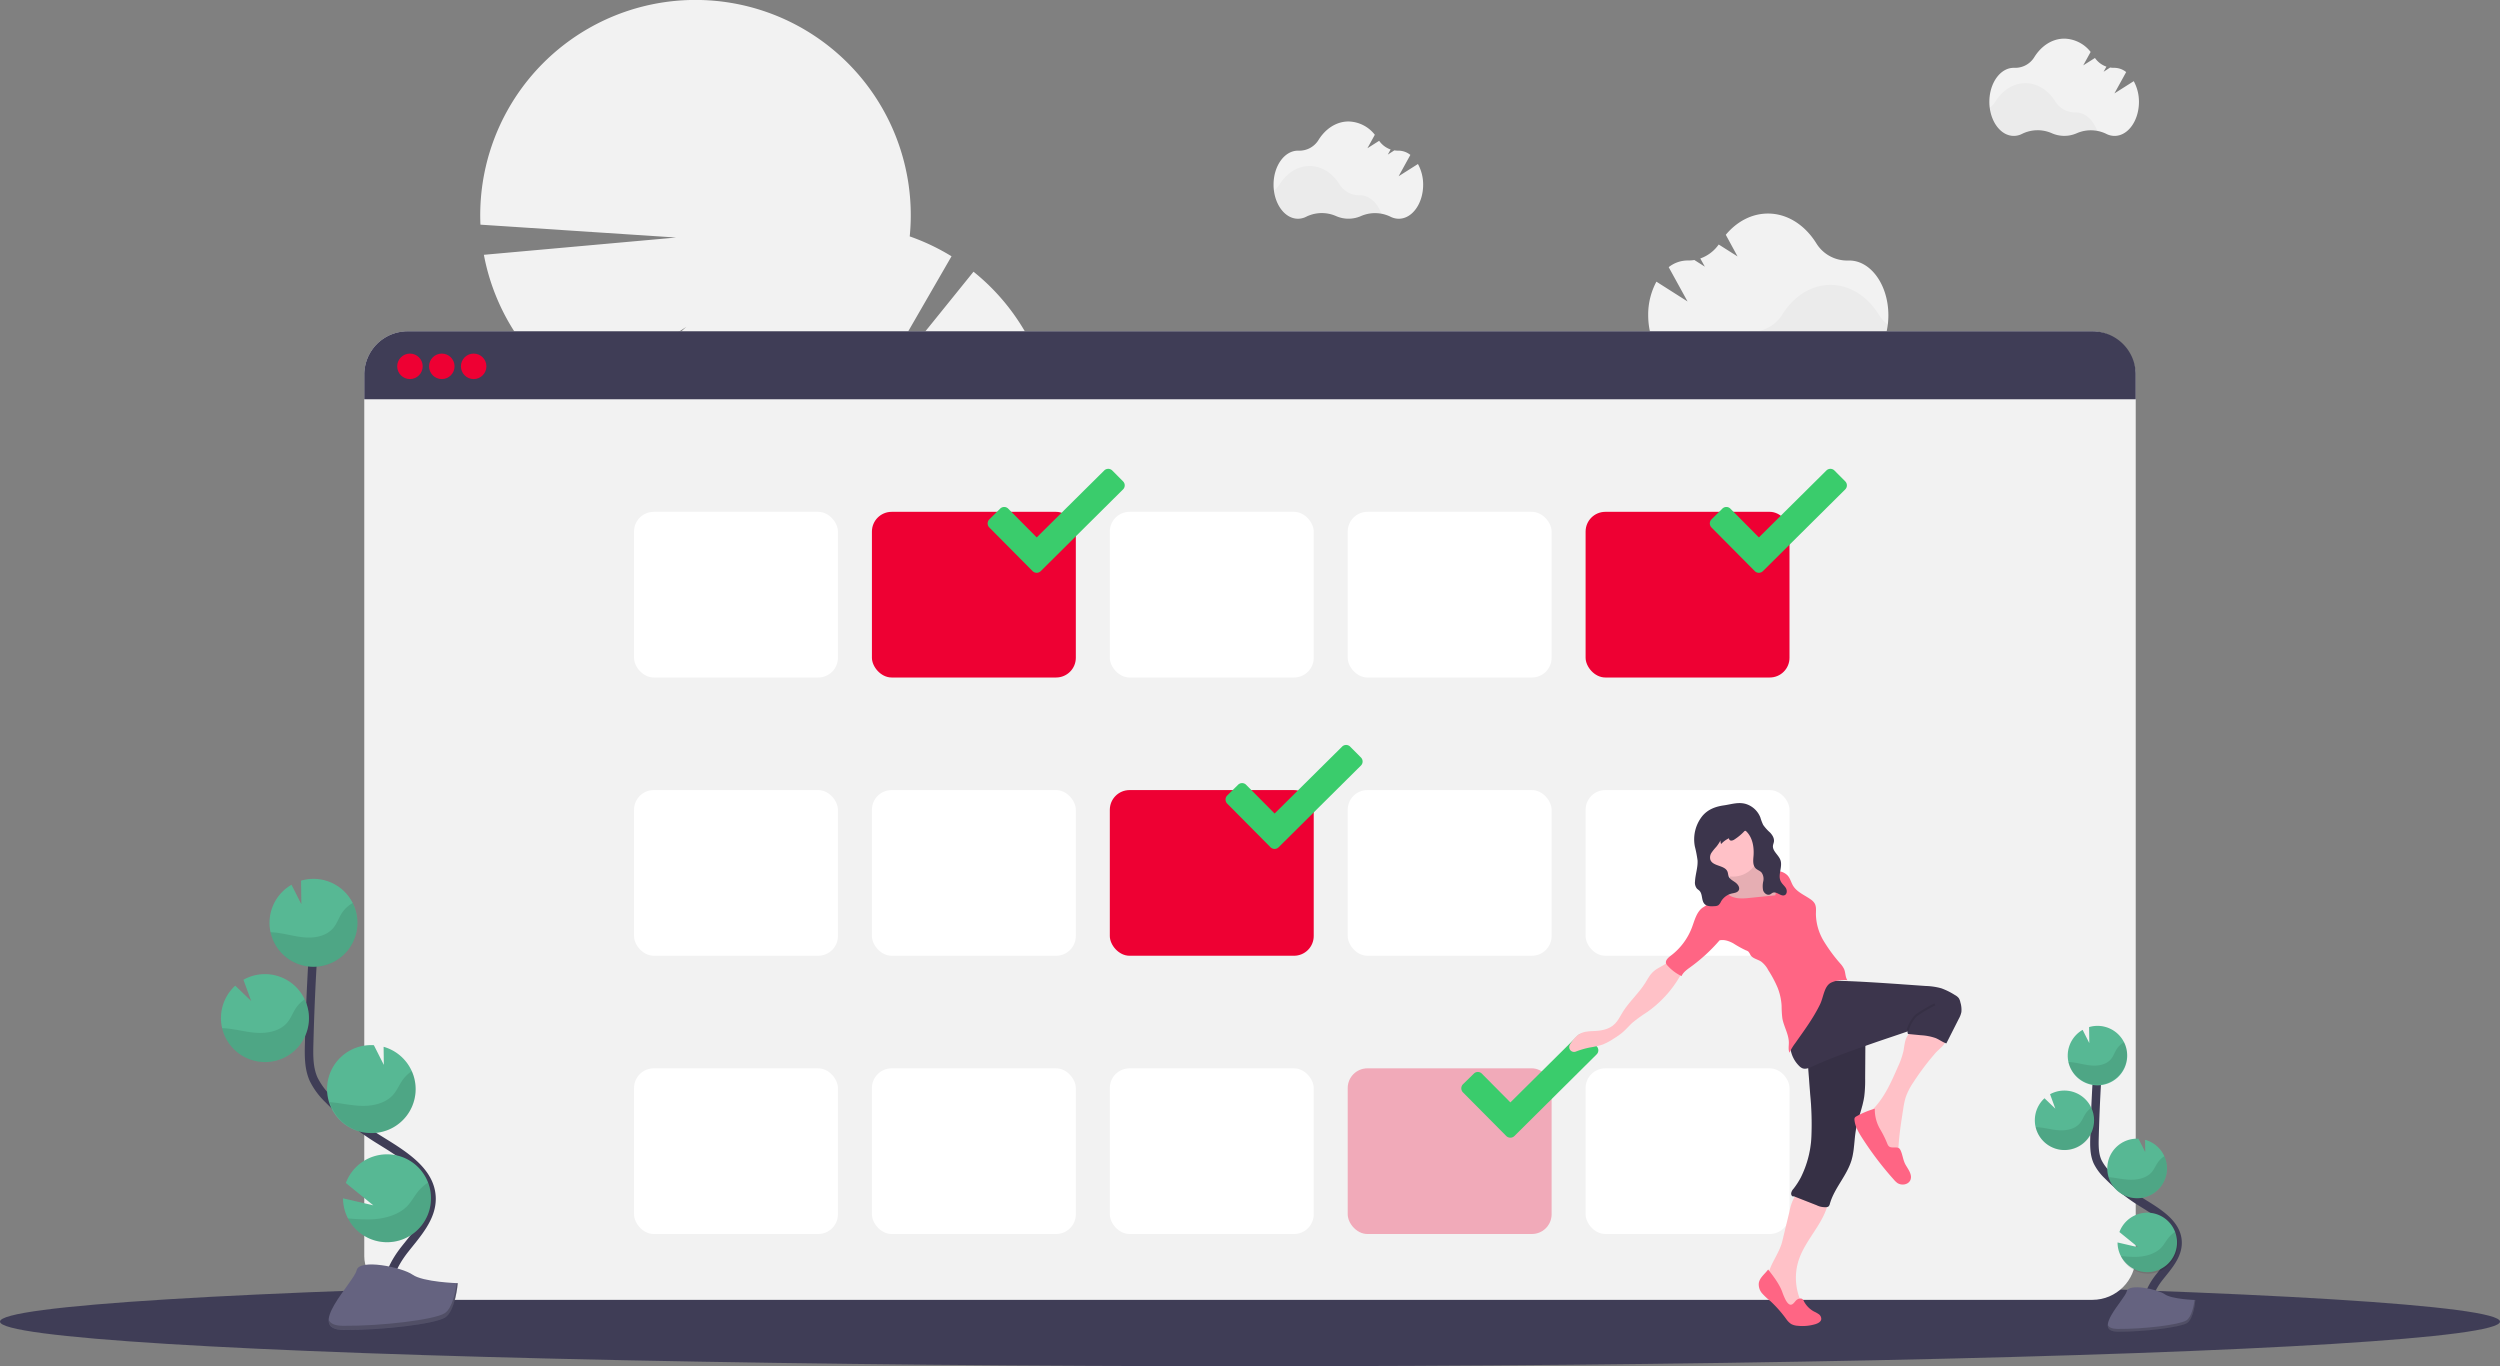 <svg id="af276b94-b3c8-433b-9b31-66faa65c3372" data-name="Layer 1" xmlns="http://www.w3.org/2000/svg" width="1177" height="643.22" viewBox="0 0 1177 643.22"><rect x="0" y="0" width="1177" height="643.22" fill="#808080" stroke="none"/><title>checking boxes</title><path d="M469.83,256.31l-51,63.17,40.65-70.43a101.89,101.89,0,0,0-19.68-9.36,101.35,101.35,0,1,0-202.11-5.53l92.12,6.06-90.5,8.13A101.5,101.5,0,0,0,284.19,315l50.43-32.72-41.94,37.6a101.56,101.56,0,0,0,12.88,5.54A101.33,101.33,0,0,0,373,431,101.34,101.34,0,0,0,510.86,535.32a34.76,34.76,0,0,0,4.69,11.17,33.28,33.28,0,0,0,12.83,11.89,34.62,34.62,0,0,0,18.21,28.54,34.68,34.68,0,0,0,18.21,28.53A34.66,34.66,0,0,0,583,644a33.4,33.4,0,0,0,5.38,16.64c8.23,12.89,22.89,18.25,32.74,12s11.16-21.83,2.93-34.73A33.44,33.44,0,0,0,611.24,626,34.68,34.68,0,0,0,593,597.43a34.66,34.66,0,0,0-18.22-28.53,34.62,34.62,0,0,0-18.21-28.53,33.39,33.39,0,0,0-5.39-16.64,34.6,34.6,0,0,0-8-8.86,101.33,101.33,0,0,0-35.91-169.55,101.41,101.41,0,0,0-37.43-89Z" transform="translate(-11.5 -128.39)" fill="#f2f2f2"/><path d="M679.07,205.6l-9.1,5.77,5.53-10.05a9,9,0,0,0-5.51-2h-.14a10.79,10.79,0,0,1-1.89-.14l-3.09,2,1.33-2.41a11,11,0,0,1-5.4-4.09l-5.52,3.5,3.49-6.34a16.17,16.17,0,0,0-12.37-6.26c-5.75,0-10.86,3.42-14.16,8.74a10.57,10.57,0,0,1-9.36,5h-.31c-6.34,0-11.48,7.19-11.48,16s5.14,16.05,11.48,16.05a8.62,8.62,0,0,0,4-1,16.56,16.56,0,0,1,13.89-.27,14.52,14.52,0,0,0,11.81,0,16.58,16.58,0,0,1,13.77.27,8.61,8.61,0,0,0,4,1c6.34,0,11.48-7.18,11.48-16.05A20.28,20.28,0,0,0,679.07,205.6Z" transform="translate(-11.5 -128.39)" fill="#f2f2f2"/><path d="M661.92,229.09a17,17,0,0,0-9.83,1.07,14.52,14.52,0,0,1-11.81,0,16.58,16.58,0,0,0-13.9.27,8.55,8.55,0,0,1-4,1c-5.64,0-10.32-5.67-11.3-13.15a10.93,10.93,0,0,0,2.82-3c3.3-5.32,8.42-8.73,14.16-8.73s10.79,3.37,14.09,8.63a10.85,10.85,0,0,0,9.36,5.14h.15C656.15,220.25,660,223.85,661.92,229.09Z" transform="translate(-11.5 -128.39)" opacity="0.03"/><path d="M1016.07,166.6l-9.1,5.77,5.53-10.05a9,9,0,0,0-5.51-2h-.14a10.79,10.79,0,0,1-1.89-.14l-3.09,2,1.33-2.41a11,11,0,0,1-5.4-4.09l-5.52,3.5,3.49-6.34a16.17,16.17,0,0,0-12.37-6.26c-5.75,0-10.86,3.42-14.16,8.74a10.57,10.57,0,0,1-9.36,5h-.31c-6.34,0-11.48,7.19-11.48,16s5.14,16.05,11.48,16.05a8.62,8.62,0,0,0,4-1,16.56,16.56,0,0,1,13.89-.27,14.52,14.52,0,0,0,11.81,0,16.58,16.58,0,0,1,13.77.27,8.61,8.61,0,0,0,4,1c6.34,0,11.48-7.18,11.48-16.05A20.28,20.28,0,0,0,1016.07,166.6Z" transform="translate(-11.5 -128.39)" fill="#f2f2f2"/><path d="M998.92,190.09a17,17,0,0,0-9.83,1.07,14.52,14.52,0,0,1-11.81,0,16.58,16.58,0,0,0-13.9.27,8.55,8.55,0,0,1-4,1c-5.64,0-10.32-5.67-11.3-13.15a10.93,10.93,0,0,0,2.82-3c3.3-5.32,8.42-8.73,14.16-8.73s10.79,3.37,14.09,8.63a10.85,10.85,0,0,0,9.36,5.14h.15C993.15,181.25,997,184.85,998.92,190.09Z" transform="translate(-11.5 -128.39)" opacity="0.03"/><path d="M791.34,261,806,270.32l-8.88-16.15a14.48,14.48,0,0,1,8.85-3.15h.23a17.08,17.08,0,0,0,3-.22l4.95,3.14L812,250.08a17.78,17.78,0,0,0,8.67-6.58l8.87,5.62L824,238.93c5.19-6.22,12.18-10,19.87-10,9.23,0,17.44,5.48,22.75,14a17,17,0,0,0,15,8.11h.5c10.18,0,18.43,11.54,18.43,25.78s-8.25,25.79-18.43,25.79a13.86,13.86,0,0,1-6.43-1.61,26.59,26.59,0,0,0-22.31-.43,23.28,23.28,0,0,1-19,0,26.64,26.64,0,0,0-22.12.43,13.9,13.9,0,0,1-6.35,1.57c-10.19,0-18.44-11.54-18.44-25.79A32.78,32.78,0,0,1,791.34,261Z" transform="translate(-11.5 -128.39)" fill="#f2f2f2"/><path d="M818.89,298.77a27.36,27.36,0,0,1,15.8,1.72,23.28,23.28,0,0,0,19,0,26.61,26.61,0,0,1,22.32.43,13.82,13.82,0,0,0,6.42,1.61c9.05,0,16.57-9.11,18.14-21.13a17.44,17.44,0,0,1-4.52-4.88c-5.31-8.54-13.52-14-22.75-14s-17.33,5.42-22.64,13.88a17.44,17.44,0,0,1-15,8.25h-.23C828.17,284.58,821.93,290.36,818.89,298.77Z" transform="translate(-11.5 -128.39)" opacity="0.03"/><ellipse cx="588.5" cy="622.22" rx="588.5" ry="21" fill="#3f3d56"/><rect x="171.5" y="155.97" width="834" height="456" rx="20.42" fill="#f2f2f2"/><path d="M1017,304.78v11.58H183V304.78a20.42,20.42,0,0,1,20.42-20.42H996.58A20.42,20.42,0,0,1,1017,304.78Z" transform="translate(-11.5 -128.39)" fill="#3f3d56"/><circle cx="193" cy="172.47" r="6" fill="#ee0033"/><circle cx="208" cy="172.47" r="6" fill="#ee0033"/><circle cx="223" cy="172.47" r="6" fill="#ee0033"/><path d="M347.5,503.86" transform="translate(-11.5 -128.39)" fill="none" stroke="#f2f2f2" stroke-miterlimit="10" stroke-width="2"/><path d="M333.5,502.86" transform="translate(-11.5 -128.39)" fill="none" stroke="#f2f2f2" stroke-miterlimit="10" stroke-width="2"/><rect x="298.5" y="240.97" width="96" height="78" rx="9.29" fill="#fff"/><rect x="410.5" y="240.97" width="96" height="78" rx="9.29" fill="#ee0033"/><rect x="522.5" y="240.97" width="96" height="78" rx="9.29" fill="#fff"/><rect x="634.5" y="240.97" width="96" height="78" rx="9.29" fill="#fff"/><rect x="746.5" y="240.97" width="96" height="78" rx="9.29" fill="#ee0033"/><rect x="298.5" y="371.97" width="96" height="78" rx="9.29" fill="#fff"/><rect x="410.5" y="371.97" width="96" height="78" rx="9.29" fill="#fff"/><rect x="522.5" y="371.97" width="96" height="78" rx="9.29" fill="#ee0033"/><rect x="634.5" y="371.97" width="96" height="78" rx="9.29" fill="#fff"/><rect x="746.5" y="371.97" width="96" height="78" rx="9.29" fill="#fff"/><rect x="298.5" y="502.97" width="96" height="78" rx="9.29" fill="#fff"/><rect x="410.5" y="502.97" width="96" height="78" rx="9.29" fill="#fff"/><rect x="522.5" y="502.97" width="96" height="78" rx="9.29" fill="#fff"/><rect x="634.5" y="502.97" width="96" height="78" rx="9.29" fill="#ee0033" opacity="0.3"/><rect x="746.5" y="502.97" width="96" height="78" rx="9.29" fill="#fff"/><path d="M540.22,355l-5.06-5.09a2.68,2.68,0,0,0-3.81,0l-31.76,31.49-13.43-13.54a2.66,2.66,0,0,0-3.78,0l-5.11,5.05a2.72,2.72,0,0,0,0,3.82l20.39,20.55a2.72,2.72,0,0,0,3.82,0l38.74-38.46A2.68,2.68,0,0,0,540.22,355Z" transform="translate(-11.5 -128.39)" fill="#3acc6c"/><path d="M880.22,355l-5.06-5.09a2.68,2.68,0,0,0-3.81,0l-31.76,31.49-13.43-13.54a2.66,2.66,0,0,0-3.78,0l-5.11,5.05a2.72,2.72,0,0,0,0,3.82l20.39,20.55a2.72,2.72,0,0,0,3.82,0l38.74-38.46A2.68,2.68,0,0,0,880.22,355Z" transform="translate(-11.5 -128.39)" fill="#3acc6c"/><path d="M652.22,485l-5.06-5.09a2.68,2.68,0,0,0-3.81,0l-31.76,31.49-13.43-13.54a2.66,2.66,0,0,0-3.78,0l-5.11,5.05a2.72,2.72,0,0,0,0,3.82l20.39,20.55a2.72,2.72,0,0,0,3.82,0l38.74-38.46A2.68,2.68,0,0,0,652.22,485Z" transform="translate(-11.5 -128.39)" fill="#3acc6c"/><path d="M763.22,621l-5.06-5.09a2.68,2.68,0,0,0-3.81,0l-31.76,31.49-13.43-13.54a2.66,2.66,0,0,0-3.78,0l-5.11,5a2.72,2.72,0,0,0,0,3.82l20.39,20.55a2.72,2.72,0,0,0,3.82,0l38.74-38.46A2.68,2.68,0,0,0,763.22,621Z" transform="translate(-11.5 -128.39)" fill="#3acc6c"/><path d="M1023.9,746.78c-3-5.51.4-12.27,4.29-17.18s8.61-10,8.51-16.29c-.15-9-9.7-14.32-17.33-19.09a84,84,0,0,1-15.56-12.51,22.8,22.8,0,0,1-4.78-6.4c-1.58-3.52-1.54-7.52-1.44-11.37q.51-19.26,1.91-38.49" transform="translate(-11.5 -128.39)" fill="none" stroke="#3f3d56" stroke-miterlimit="10" stroke-width="4"/><path d="M985,624.75a14,14,0,0,1,7-11.5l3.14,6.22-.1-7.53a14.22,14.22,0,0,1,4.63-.56A14,14,0,1,1,985,624.75Z" transform="translate(-11.5 -128.39)" fill="#57b894"/><path d="M1010,719.74a14,14,0,1,0-.68-11.3l8.77,7.13-9.65-2.23A14,14,0,0,0,1010,719.74Z" transform="translate(-11.5 -128.39)" fill="#57b894"/><path d="M1017,692.49A14,14,0,0,0,1021.4,665l.08,5.78-3.18-6.29h0a14,14,0,0,0-14.67,13.36,13.84,13.84,0,0,0,.6,4.79A14,14,0,0,0,1017,692.49Z" transform="translate(-11.5 -128.39)" fill="#57b894"/><path d="M982.88,669.82a14,14,0,1,0-6.21-26.27l2.48,6.8-5.1-4.9a14,14,0,0,0-4.53,9.69,13.79,13.79,0,0,0,.35,3.87A14,14,0,0,0,982.88,669.82Z" transform="translate(-11.5 -128.39)" fill="#57b894"/><path d="M986.88,628.49c3.24.35,6.39,1.36,9.64,1.56s6.82-.57,8.88-3.1c1.1-1.36,1.66-3.08,2.59-4.57a10,10,0,0,1,3.54-3.33,14,14,0,1,1-26.24,9.32Q986.09,628.4,986.88,628.49Z" transform="translate(-11.5 -128.39)" opacity="0.1"/><path d="M982.88,669.82a14,14,0,0,0,13.35-20,10.37,10.37,0,0,0-2.82,2.82c-1,1.51-1.61,3.26-2.78,4.64-2.19,2.57-5.92,3.41-9.31,3.26s-6.66-1.12-10-1.43c-.47,0-.94-.07-1.42-.08A14,14,0,0,0,982.88,669.82Z" transform="translate(-11.5 -128.39)" opacity="0.1"/><path d="M1017,692.49a14,14,0,0,0,13.46-19.76,11.48,11.48,0,0,0-3,2.85c-1.09,1.54-1.77,3.31-3,4.73-2.37,2.64-6.35,3.57-9.93,3.49s-6.83-.93-10.28-1.2A14,14,0,0,0,1017,692.49Z" transform="translate(-11.5 -128.39)" opacity="0.1"/><path d="M1010,719.74a14,14,0,0,0,25.59-11.45,13.59,13.59,0,0,0-3.08,2.75c-1.34,1.62-2.22,3.47-3.76,5-2.87,2.82-7.5,4-11.63,4.09A60,60,0,0,1,1010,719.74Z" transform="translate(-11.5 -128.39)" opacity="0.1"/><path d="M1045.07,740.43s-11.08-.34-14.42-2.72-17-5.21-17.86-1.4-16.65,19-4.15,19.06,29.06-2,32.4-4S1045.07,740.43,1045.07,740.43Z" transform="translate(-11.5 -128.39)" fill="#656380"/><path d="M1008.42,754.05c12.51.1,29.06-1.95,32.39-4,2.54-1.55,3.55-7.09,3.89-9.65h.37s-.7,8.94-4,11-19.89,4.08-32.4,4c-3.61,0-4.85-1.31-4.78-3.21C1004.36,753.31,1005.73,754,1008.42,754.05Z" transform="translate(-11.5 -128.39)" opacity="0.2"/><path d="M195.79,741.86c-4.39-8.12.59-18.08,6.31-25.33s12.7-14.78,12.56-24c-.22-13.27-14.3-21.1-25.56-28.14a124.61,124.61,0,0,1-22.94-18.44,33.79,33.79,0,0,1-7-9.44c-2.33-5.19-2.26-11.09-2.11-16.78q.72-28.4,2.8-56.75" transform="translate(-11.5 -128.39)" fill="none" stroke="#3f3d56" stroke-miterlimit="10" stroke-width="4"/><path d="M138.41,561.93a20.68,20.68,0,0,1,10.33-17l4.64,9.17-.14-11.1a20.7,20.7,0,1,1-14.83,18.89Z" transform="translate(-11.5 -128.39)" fill="#57b894"/><path d="M175.32,702a20.69,20.69,0,1,0-1-16.66l12.92,10.51L173,692.56A20.61,20.61,0,0,0,175.32,702Z" transform="translate(-11.5 -128.39)" fill="#57b894"/><path d="M185.54,661.82a20.7,20.7,0,0,0,6.56-40.6l.11,8.52-4.69-9.27h-.05a20.7,20.7,0,1,0-1.93,41.35Z" transform="translate(-11.5 -128.39)" fill="#57b894"/><path d="M135.3,628.39a20.71,20.71,0,0,0,21.64-19.71,20.44,20.44,0,0,0-2-9.81,20.67,20.67,0,0,0-28.83-9.21l3.65,10-7.52-7.22a20.7,20.7,0,0,0,13,35.93Z" transform="translate(-11.5 -128.39)" fill="#57b894"/><path d="M141.2,567.44c4.77.53,9.42,2,14.21,2.31s10.06-.85,13.09-4.58c1.63-2,2.45-4.54,3.83-6.73a14.77,14.77,0,0,1,5.21-4.91,20.7,20.7,0,1,1-38.69,13.74C139.63,567.3,140.42,567.36,141.2,567.44Z" transform="translate(-11.5 -128.39)" opacity="0.1"/><path d="M135.3,628.39a20.71,20.71,0,0,0,21.64-19.71,20.44,20.44,0,0,0-2-9.81,15.39,15.39,0,0,0-4.16,4.16c-1.47,2.23-2.37,4.8-4.1,6.84-3.22,3.79-8.73,5-13.72,4.8s-9.82-1.64-14.79-2.1c-.69-.06-1.39-.11-2.09-.13A20.69,20.69,0,0,0,135.3,628.39Z" transform="translate(-11.5 -128.39)" opacity="0.1"/><path d="M185.54,661.82a20.69,20.69,0,0,0,19.85-29.14,16.69,16.69,0,0,0-4.37,4.21c-1.61,2.27-2.61,4.88-4.5,7-3.49,3.89-9.36,5.26-14.65,5.14-5.12-.12-10.06-1.37-15.15-1.76A20.71,20.71,0,0,0,185.54,661.82Z" transform="translate(-11.5 -128.39)" opacity="0.1"/><path d="M175.32,702a20.7,20.7,0,0,0,37.73-16.89,20.9,20.9,0,0,0-4.55,4c-2,2.4-3.26,5.12-5.54,7.36-4.23,4.15-11.06,5.86-17.14,6A89.06,89.06,0,0,1,175.32,702Z" transform="translate(-11.5 -128.39)" opacity="0.1"/><path d="M227,732.51s-16.33-.5-21.26-4-25.12-7.69-26.34-2.07-24.55,28-6.11,28.11,42.85-2.87,47.76-5.87S227,732.51,227,732.51Z" transform="translate(-11.5 -128.39)" fill="#656380"/><path d="M173,752.58c18.44.15,42.85-2.87,47.76-5.86,3.74-2.28,5.24-10.46,5.73-14.23l.55,0s-1,13.17-5.95,16.16-29.32,6-47.76,5.87c-5.32,0-7.16-1.94-7.06-4.74C167,751.49,169,752.55,173,752.58Z" transform="translate(-11.5 -128.39)" opacity="0.2"/><path d="M872.76,692a4.83,4.83,0,0,0-.32,1.31c-1.59,10.47-10.74,18.2-14.08,28.25a27.1,27.1,0,0,0,1.18,19.87,6.57,6.57,0,0,1,.91,2.87c0,1-.8,2.09-1.81,2-2.42-.16-4.33-2-6.35-3.3a22.61,22.61,0,0,1-6.46-6,11.18,11.18,0,0,1-1.91-8.43c1.2-5.46,5.37-10.33,6.67-15.77L854,698.69a22.07,22.07,0,0,1,2.8-7.53,4.65,4.65,0,0,1,2.36-2,5.58,5.58,0,0,1,1.78-.14C864.89,689.19,869,690.67,872.76,692Z" transform="translate(-11.5 -128.39)" fill="#ffc1c7"/><path d="M858.75,739.77a1.89,1.89,0,0,1,1.08.08,2.68,2.68,0,0,1,1,1.28,11.72,11.72,0,0,0,4.71,4.73,13.63,13.63,0,0,1,2.3,1.3,2.67,2.67,0,0,1,1.11,2.28c-.16,1.31-1.59,2-2.85,2.39a21.38,21.38,0,0,1-8.34.73,7.31,7.31,0,0,1-3-.84,8.87,8.87,0,0,1-2.31-2.34,58,58,0,0,0-7.4-8.39,32.4,32.4,0,0,1-3.88-3.61,6.44,6.44,0,0,1-1.63-4.88c.39-2.6,2.85-4.3,4.4-6.43,2.49,3.2,5,6.45,6.52,10.21a29.35,29.35,0,0,0,1.86,4.39c.71,1.17,1.73,2.52,3,1.76S856.9,740.09,858.75,739.77Z" transform="translate(-11.5 -128.39)" fill="#ff6584"/><path d="M888.81,615.27a13.16,13.16,0,0,1,.89,5.92l-.09,14.93a60,60,0,0,1-.46,8.69c-.79,5.19-2.92,10.1-3.85,15.27-.88,4.85-.71,9.89-2.14,14.61-2.22,7.31-8.1,13.1-10.17,20.46a2.32,2.32,0,0,1-.59,1.19,1.71,1.71,0,0,1-.84.36,8.93,8.93,0,0,1-4.81-.9L856,691.58c-.74.32-1.25-.53-1.21-1.35a3.91,3.91,0,0,1,1.07-2.13,35.75,35.75,0,0,0,3.46-5.33,47.89,47.89,0,0,0,5-19.29,142.59,142.59,0,0,0-.59-20q-.55-7.22-1.1-14.42c-.17-2.29-.3-4.77,1-6.68s3.51-2.7,5.64-3.36A91.68,91.68,0,0,1,888.81,615.27Z" transform="translate(-11.5 -128.39)" fill="#3c354c"/><path d="M888.81,615.27a13.16,13.16,0,0,1,.89,5.92l-.09,14.93a60,60,0,0,1-.46,8.69c-.79,5.19-2.92,10.1-3.85,15.27-.88,4.85-.71,9.89-2.14,14.61-2.22,7.31-8.1,13.1-10.17,20.46a2.32,2.32,0,0,1-.59,1.19,1.71,1.71,0,0,1-.84.36,8.93,8.93,0,0,1-4.81-.9L856,691.58c-.74.32-1.25-.53-1.21-1.35a3.91,3.91,0,0,1,1.07-2.13,35.75,35.75,0,0,0,3.46-5.33,47.89,47.89,0,0,0,5-19.29,142.59,142.59,0,0,0-.59-20q-.55-7.22-1.1-14.42c-.17-2.29-.3-4.77,1-6.68s3.51-2.7,5.64-3.36A91.68,91.68,0,0,1,888.81,615.27Z" transform="translate(-11.5 -128.39)" opacity="0.1"/><path d="M912.35,637.89a31.09,31.09,0,0,0-3.59,6.91,37,37,0,0,0-1.21,5.62c-1.4,8.83-2.81,17.74-2.27,26.66a5.62,5.62,0,0,1-5-1.24,14.29,14.29,0,0,1-3.27-4.23,45,45,0,0,1-2.69-5.38,33.69,33.69,0,0,1-2.55-13.11,2.26,2.26,0,0,1,.18-1.07,2.47,2.47,0,0,1,.53-.63c5.87-5.56,9.25-13.19,12.48-20.6a38.1,38.1,0,0,0,2.68-7.57c.53-2.64.57-5.56,2.24-7.67,1.5-1.88,4-2.67,6.34-3a11.93,11.93,0,0,1,5.12.21c1.82.56,6.13,2.69,6.38,4.84s-3.59,4.9-4.84,6.33A121.86,121.86,0,0,0,912.35,637.89Z" transform="translate(-11.5 -128.39)" fill="#ffc1c7"/><path d="M908.78,677c1.28,2.15,3.07,4.55,2.16,6.87s-4.24,2.84-6.24,1.41a9.62,9.62,0,0,1-1.56-1.5,153.83,153.83,0,0,1-15-19.74c-1.66-2.59-3.28-5.35-3.56-8.41a1.76,1.76,0,0,1,.14-1,1.93,1.93,0,0,1,.78-.66,38.84,38.84,0,0,1,8.66-3.6,18.37,18.37,0,0,0,2.56,9.75,46.56,46.56,0,0,1,3.3,6.68c.68,1.68,1.38,1.81,3.13,1.83,1.41,0,2.42-.17,3.1,1.26C907.33,672.13,907.41,674.7,908.78,677Z" transform="translate(-11.5 -128.39)" fill="#ff6584"/><path d="M871.3,590c12.86.2,25.7,1.1,38.53,2l8.34.59a31.16,31.16,0,0,1,7.27,1.08,31.91,31.91,0,0,1,6.44,3.19,5.65,5.65,0,0,1,1.8,1.44,5.39,5.39,0,0,1,.76,2,11.39,11.39,0,0,1,.47,4.62,11.27,11.27,0,0,1-1.23,3.17l-5.84,11.54c-1.87-.61-3.32-1.83-5.15-2.55a25.41,25.41,0,0,0-6.82-1.3l-6.08-.6a1.73,1.73,0,0,1-.17-1.2c-5.34,1.86-10.66,3.59-16,5.45-9.8,3.41-19.62,6.83-29.06,11.15-1.4.64-3,1.31-4.43.77a4.61,4.61,0,0,1-1.39-.92,14.29,14.29,0,0,1-4.3-8.37,31.22,31.22,0,0,1,.14-9.55c.9-6.51,2.87-13.32,7.85-17.61C865.06,592.57,867.82,589.91,871.3,590Z" transform="translate(-11.5 -128.39)" fill="#3c354c"/><path d="M922.46,601.24a61.52,61.52,0,0,0-8.26,4.84,6.72,6.72,0,0,0-1.09.89,8.16,8.16,0,0,0-.67.88,16.52,16.52,0,0,0-2.82,5.62" transform="translate(-11.5 -128.39)" fill="none" stroke="#000" stroke-miterlimit="10" opacity="0.1"/><path d="M790.1,585.65c-1.8,1.51-2.86,3.69-4.13,5.67-3.05,4.8-7.43,8.66-10.44,13.49-1.29,2.08-2.36,4.38-4.2,6-2.2,2-5.24,2.69-8.18,2.92-2.65.19-5.45.06-7.79,1.33-2,1.1-3.4,3.09-4.68,5l0,.06a2.26,2.26,0,0,0,2.7,3.36,40.25,40.25,0,0,1,6.63-1.93,42,42,0,0,0,5.9-1.34,27.59,27.59,0,0,0,5.28-2.81,34.32,34.32,0,0,0,4.15-2.91c1.61-1.37,3-3,4.52-4.45a70.68,70.68,0,0,1,7-5.08,53.4,53.4,0,0,0,15.64-17.09,3.88,3.88,0,0,0,.71-2.27,4.11,4.11,0,0,0-1-2c-1.77-2.25-3.38-4.09-5.84-2C794.43,583.21,792,584,790.1,585.65Z" transform="translate(-11.5 -128.39)" fill="#ffc1c7"/><path d="M840.41,536.92a3,3,0,0,0,.64,1.76c.66.67,1.75.53,2.69.47a8.89,8.89,0,0,1,7.06,2.45c1.71,1.79,2.38,4.32,2.78,6.77a12.58,12.58,0,0,1-.18,6.16,9.46,9.46,0,0,1-5.09,5.14,23.77,23.77,0,0,1-7.18,1.76,17.93,17.93,0,0,1-6.2,0c-2.43-.56-4.54-2-6.73-3.21a36.86,36.86,0,0,1-4.43-2.5,7,7,0,0,1-2.89-4.06,2.2,2.2,0,0,1,.73-2.35,4.16,4.16,0,0,1,1.12-.34,4.74,4.74,0,0,0,3.41-3.35c.67-2.59-.94-5.2-1.1-7.87a3.73,3.73,0,0,1,.47-2.23,4.9,4.9,0,0,1,2.25-1.6l5-2.24a29.91,29.91,0,0,1,4.71-2.09c1.59-.41,1.7.69,2,2C839.84,533.38,840.17,535.15,840.41,536.92Z" transform="translate(-11.5 -128.39)" fill="#ffc1c7"/><path d="M840.41,536.92a3,3,0,0,0,.64,1.76c.66.67,1.75.53,2.69.47a8.89,8.89,0,0,1,7.06,2.45c1.71,1.79,2.38,4.32,2.78,6.77a12.58,12.58,0,0,1-.18,6.16,9.46,9.46,0,0,1-5.09,5.14,23.77,23.77,0,0,1-7.18,1.76,17.93,17.93,0,0,1-6.2,0c-2.43-.56-4.54-2-6.73-3.21a36.86,36.86,0,0,1-4.43-2.5,7,7,0,0,1-2.89-4.06,2.2,2.2,0,0,1,.73-2.35,4.16,4.16,0,0,1,1.12-.34,4.74,4.74,0,0,0,3.41-3.35c.67-2.59-.94-5.2-1.1-7.87a3.73,3.73,0,0,1,.47-2.23,4.9,4.9,0,0,1,2.25-1.6l5-2.24a29.91,29.91,0,0,1,4.71-2.09c1.59-.41,1.7.69,2,2C839.84,533.38,840.17,535.15,840.41,536.92Z" transform="translate(-11.5 -128.39)" opacity="0.1"/><circle cx="815.9" cy="400.24" r="12.47" fill="#ffc1c7"/><path d="M841.89,540a17.15,17.15,0,0,1,5.86-1.48,6.93,6.93,0,0,1,5.46,2.16c1.17,1.37,1.56,3.22,2.49,4.75,1.84,3,5.43,4.37,8.3,6.42a6.26,6.26,0,0,1,1.72,1.68c1,1.52.73,3.47.71,5.27a25.46,25.46,0,0,0,3.67,12.62A74.48,74.48,0,0,0,878,582.13a10.68,10.68,0,0,1,1.72,2.55c.7,1.68.5,3.71,1.54,5.2a14.53,14.53,0,0,0-7.37,1c-3.61,1.49-3.78,6.77-5.48,10.29-3.14,6.51-7.5,12.34-11.65,18.26A23.32,23.32,0,0,0,854,624c-.74-1.57-.23-3.44-.32-5.17-.2-3.87-2.44-7.34-3.07-11.16a52.67,52.67,0,0,1-.33-5.76,27.56,27.56,0,0,0-1.87-8.5,54.57,54.57,0,0,0-4.44-8.33,11.76,11.76,0,0,0-3.35-4c-1.66-1.08-3.95-1.39-5-3.07a6.7,6.7,0,0,0-1-1.62,3.74,3.74,0,0,0-1.16-.59,51.09,51.09,0,0,1-5.92-3.28c-2-1.09-4.27-1.9-6.48-1.41a80,80,0,0,1-13.83,12.68c-1.58,1.16-3.28,2.35-4.06,4.15a21.12,21.12,0,0,1-6.57-4.91,3.33,3.33,0,0,1-.7-1c-.51-1.46,1-2.77,2.2-3.69a29.9,29.9,0,0,0,9.94-13.23c1.29-3.39,2.14-7.29,5.08-9.42a17.49,17.49,0,0,0,2.63-1.85,33.28,33.28,0,0,0,2-3.12,5.29,5.29,0,0,1,5.55-1.88,24.52,24.52,0,0,1,3.31,1.59c2.77,1.25,5.95,1,9,.66l11.71-1.19a4,4,0,0,0-.86-3.8,11.63,11.63,0,0,0-1.55-1.23A8.61,8.61,0,0,1,841.89,540Z" transform="translate(-11.5 -128.39)" fill="#ff6584"/><path d="M834,507.08a10.78,10.78,0,0,1,6.27,6.14,25.06,25.06,0,0,0,1.32,3.51,20.25,20.25,0,0,0,3.25,3.62c1.12,1.19,2.08,2.74,1.82,4.35-.1.6-.36,1.16-.44,1.75-.35,2.59,2.59,4.37,3.49,6.82,1.17,3.22-1.38,7.06.18,10.1.59,1.14,1.66,2,2.33,3s.74,2.8-.39,3.41c-1.76.95-3.8-1.83-5.67-1.1-.48.19-.85.6-1.32.81-1.31.59-2.84-.57-3.27-1.94a10.21,10.21,0,0,1,.08-4.26,5.15,5.15,0,0,0-.8-4.09c-.76-.87-2-1.21-2.79-2-1.44-1.46-1.17-3.81-1-5.85.31-4.12-.43-8.63-3.38-11.53a.75.75,0,0,0-.53-.29.85.85,0,0,0-.53.33,24.9,24.9,0,0,1-4.48,3.71,2.82,2.82,0,0,1-1.6.58c-.57,0-1.14-.58-1-1.13a11.75,11.75,0,0,0-3.74,2.74,3.91,3.91,0,0,1-.3-1.72,16.13,16.13,0,0,1-2,3.06,24.91,24.91,0,0,0-2.2,2.72,4,4,0,0,0-.56,3.33c1.12,3.21,6.83,2.47,8.07,5.64.27.71.26,1.49.54,2.19.55,1.36,2,2,3.2,2.9s2.24,2.43,1.52,3.7c-.63,1.09-2.1,1.21-3.32,1.49a8,8,0,0,0-5,3.76,4.72,4.72,0,0,1-1.29,1.77,3.63,3.63,0,0,1-1.63.4c-1.7.14-3.65.18-4.82-1-1.57-1.65-.83-4.65-2.43-6.27-.37-.36-.83-.62-1.18-1a4.46,4.46,0,0,1-.89-3.35c.16-3.33,1.39-6.59,1.2-9.92a56.74,56.74,0,0,0-1.27-6.54A17.6,17.6,0,0,1,813,512.53c2.72-3.19,6.27-4.44,10.29-5C826.87,507,830.33,505.75,834,507.08Z" transform="translate(-11.5 -128.39)" fill="#3c354c"/></svg>